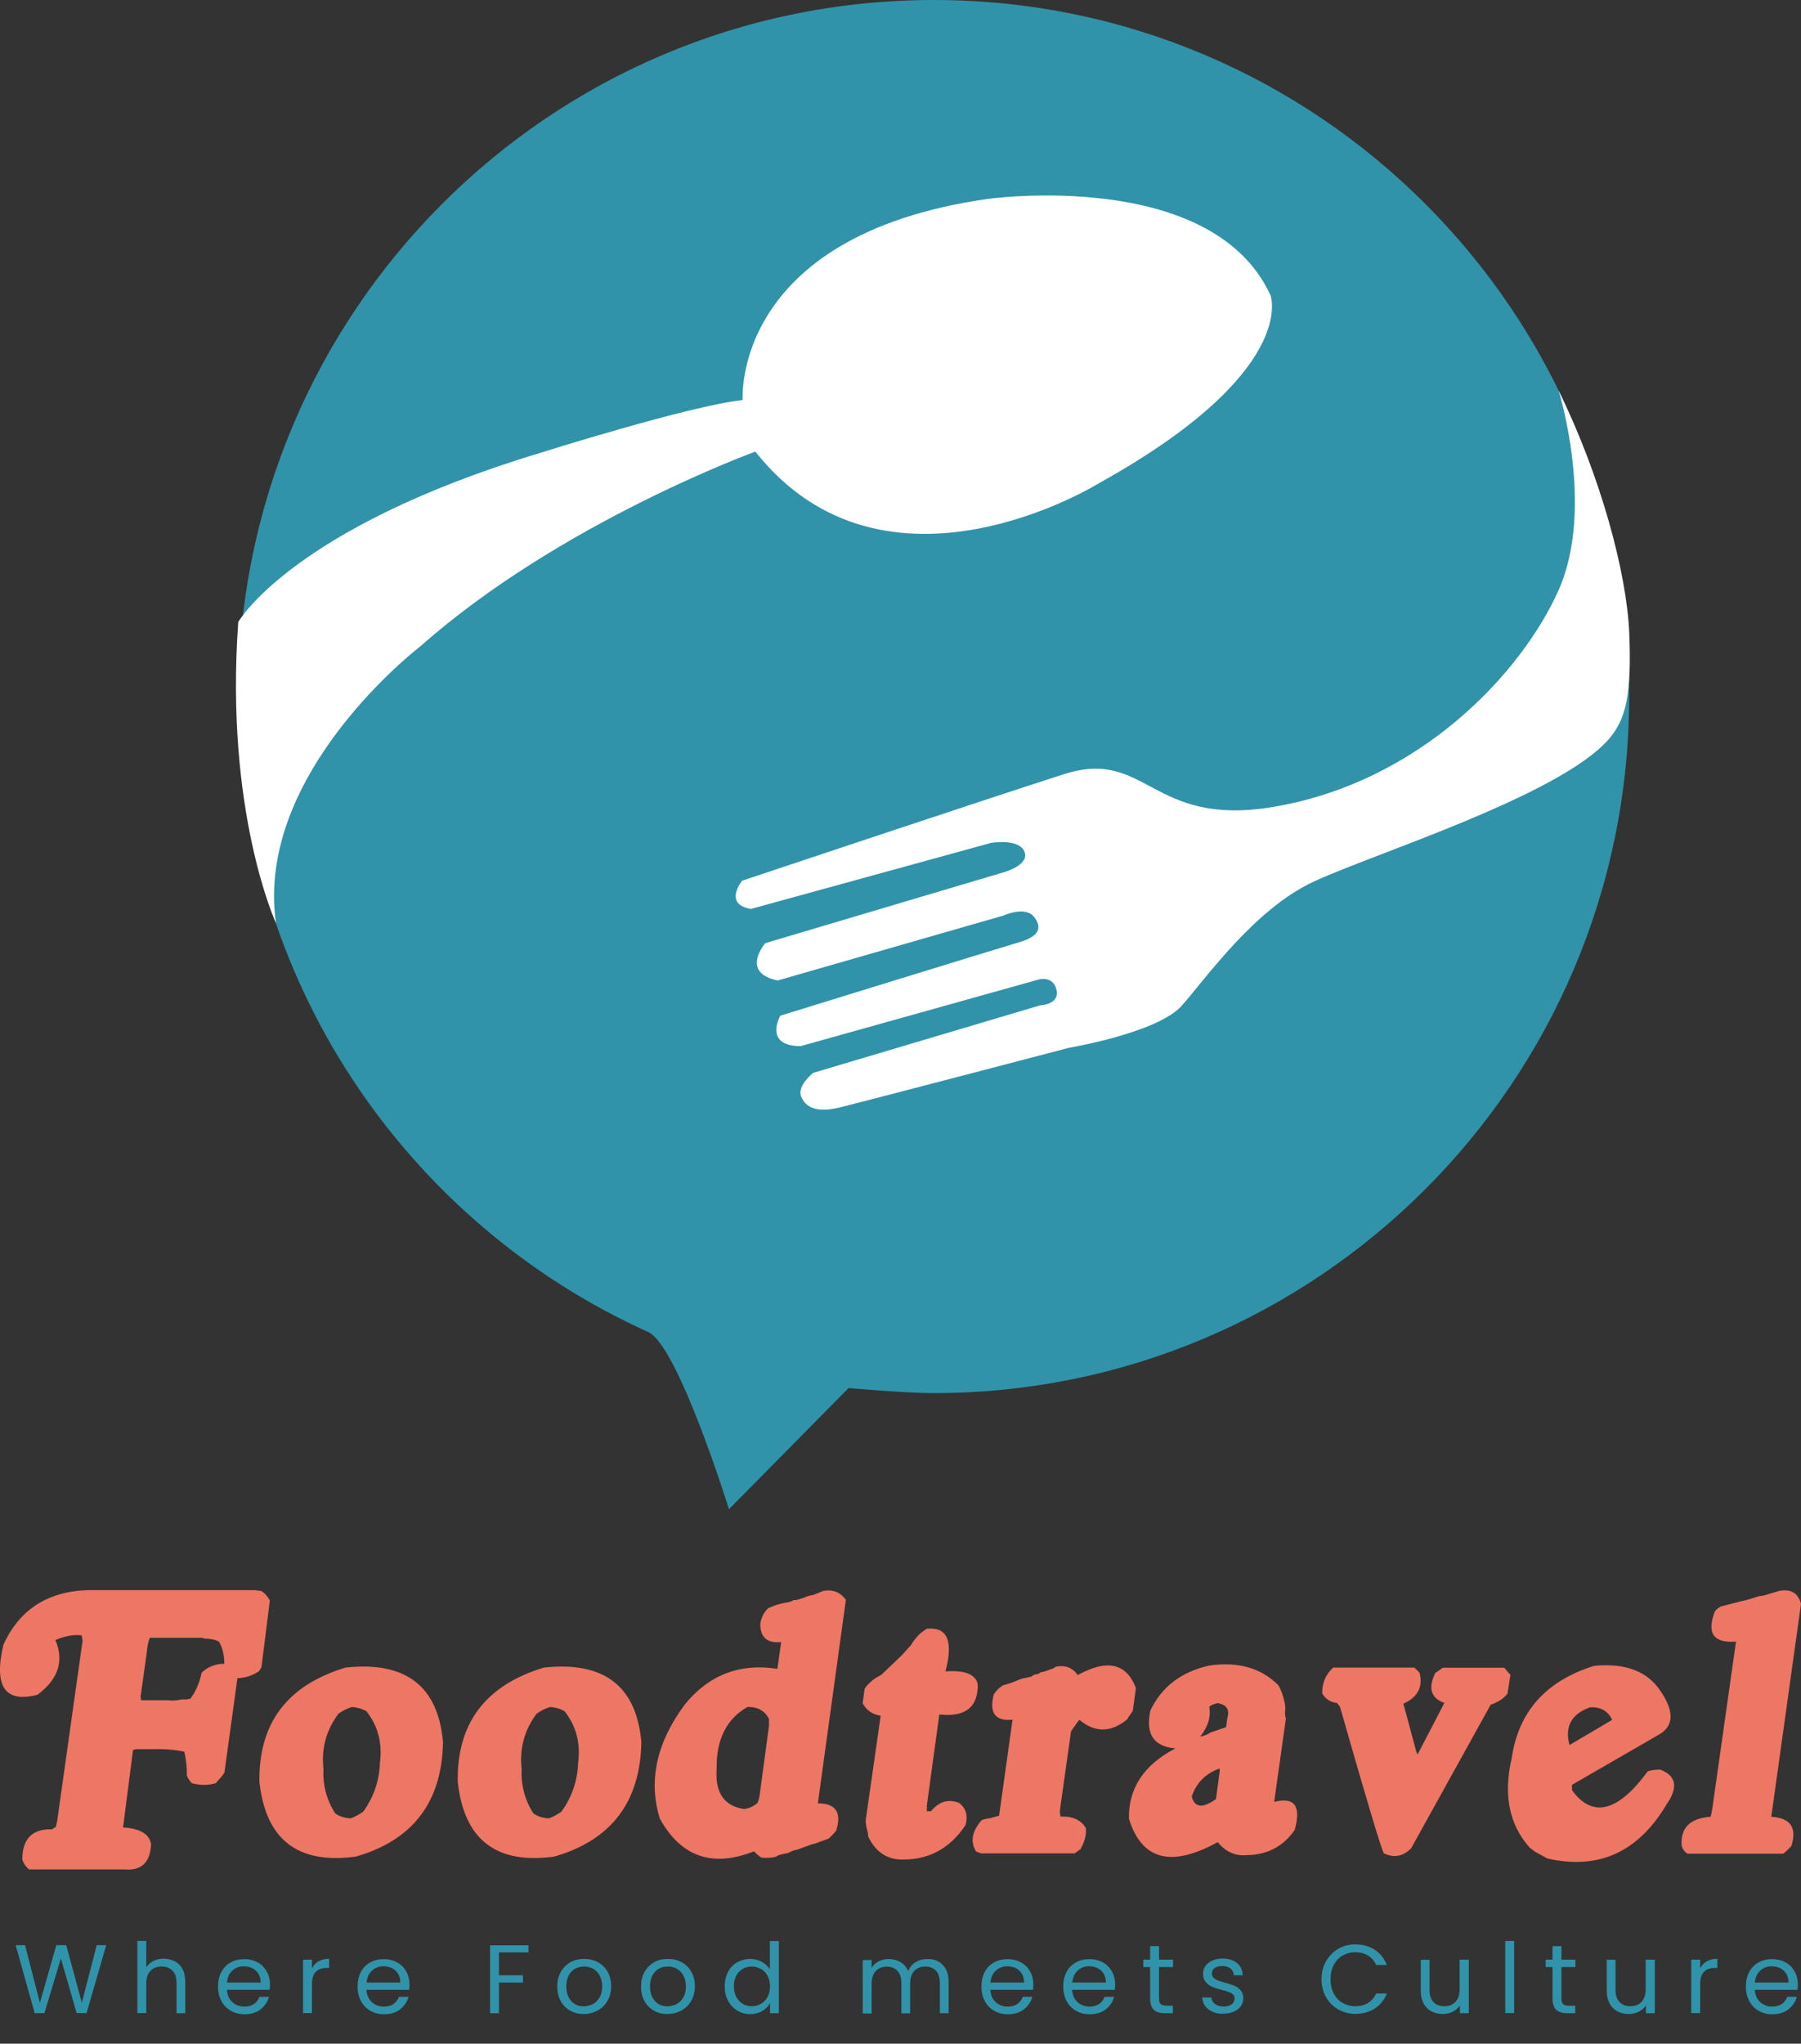<svg width="52" height="59" viewBox="0 0 52 59" fill="none" xmlns="http://www.w3.org/2000/svg">
<rect x="0" y="0" width="52" height="59" fill="#333333" stroke="none"/>
<path d="M0.096 47.489C0.553 46.474 1.371 45.943 2.535 45.907H7.344L7.535 45.929C7.631 45.98 7.718 46.071 7.791 46.208L7.549 48.134C7.54 48.152 7.531 48.166 7.517 48.184C7.503 48.202 7.494 48.22 7.485 48.243C7.298 48.371 7.092 48.44 6.855 48.449L6.481 51.17C6.449 51.225 6.412 51.28 6.366 51.325C6.321 51.376 6.275 51.426 6.229 51.481C6.01 51.545 5.782 51.545 5.54 51.481C5.467 51.408 5.421 51.33 5.394 51.252C5.403 51.074 5.38 50.864 5.334 50.621L5.321 50.571C5.069 50.516 4.768 50.489 4.416 50.498H3.928L3.841 50.521L3.553 52.757C4.047 52.789 4.316 52.949 4.362 53.242C4.339 53.772 4.078 54.014 3.59 53.969H0.836C0.74 53.886 0.676 53.79 0.644 53.681C0.644 53.086 0.932 52.794 1.503 52.812L1.613 52.739L1.649 52.583L2.384 47.37L2.361 47.214C2.138 47.182 1.882 47.228 1.599 47.347C1.855 47.951 1.686 48.481 1.078 48.929C0.142 49.167 -0.182 48.691 0.096 47.489ZM5.837 47.283H4.325C4.293 47.365 4.27 47.452 4.257 47.548C4.243 47.644 4.229 47.754 4.215 47.873L4.06 48.975L4.074 49.085H4.846C4.974 49.103 5.106 49.094 5.243 49.062H5.389L5.499 49.039C5.649 48.838 5.759 48.586 5.823 48.289C6.001 48.12 6.216 48.033 6.476 48.033C6.476 47.781 6.426 47.571 6.321 47.393C6.216 47.338 6.079 47.306 5.91 47.306L5.837 47.283Z" fill="#EE7664"/>
<path d="M9.979 48.142C11.709 47.955 12.65 48.673 12.791 50.296C12.76 52.02 11.924 53.123 10.28 53.598C8.595 53.831 7.668 53.109 7.49 51.435C7.467 49.748 8.293 48.65 9.979 48.142ZM10.389 49.322C10.326 49.304 10.248 49.286 10.161 49.281C10.024 49.322 9.896 49.386 9.773 49.473C9.417 49.949 9.275 50.479 9.339 51.069C9.316 51.527 9.426 51.956 9.677 52.35C9.796 52.437 9.947 52.487 10.125 52.496C10.239 52.455 10.357 52.391 10.485 52.304C10.791 51.883 10.951 51.412 10.97 50.891C11.043 50.328 10.915 49.83 10.581 49.405C10.517 49.368 10.453 49.341 10.389 49.322Z" fill="#EE7664"/>
<path d="M15.705 48.142C17.436 47.955 18.377 48.673 18.518 50.296C18.486 52.02 17.651 53.123 16.007 53.598C14.322 53.831 13.395 53.109 13.216 51.435C13.189 49.748 14.02 48.65 15.705 48.142ZM16.112 49.322C16.048 49.304 15.97 49.286 15.883 49.281C15.746 49.322 15.618 49.386 15.495 49.473C15.139 49.949 14.997 50.479 15.061 51.069C15.039 51.527 15.148 51.956 15.399 52.35C15.518 52.437 15.669 52.487 15.847 52.496C15.961 52.455 16.08 52.391 16.208 52.304C16.514 51.883 16.673 51.412 16.692 50.891C16.765 50.328 16.637 49.83 16.303 49.405C16.244 49.368 16.18 49.341 16.112 49.322Z" fill="#EE7664"/>
<path d="M23.77 45.929C24.044 45.879 24.263 45.966 24.423 46.185L23.614 52.062C24.13 52.062 24.308 52.322 24.144 52.848C24.112 52.889 24.076 52.926 24.044 52.962C24.007 52.999 23.971 53.036 23.93 53.077L23.532 53.223L23.436 53.246L23.039 53.392C22.998 53.401 22.957 53.411 22.911 53.424C22.866 53.438 22.815 53.461 22.761 53.493L22.496 53.552L22.4 53.603C22.336 53.621 22.272 53.63 22.208 53.635C22.144 53.639 22.071 53.635 21.989 53.63C21.948 53.607 21.911 53.58 21.879 53.552C21.847 53.525 21.811 53.488 21.77 53.447C20.569 53.923 19.664 53.607 19.052 52.505C18.715 51.417 18.952 50.319 19.765 49.217C20.463 48.353 21.358 48.01 22.445 48.179L22.555 47.406C22.153 47.447 21.952 47.274 21.952 46.885C21.975 46.707 22.048 46.56 22.171 46.437C22.322 46.354 22.537 46.29 22.811 46.245L22.92 46.194H22.993L23.222 46.121C23.276 46.089 23.363 46.066 23.477 46.048L23.77 45.929ZM21.587 49.277C20.975 49.624 20.678 50.219 20.692 51.065C20.642 51.76 20.911 52.144 21.491 52.226C21.619 52.208 21.747 52.153 21.865 52.057C21.897 51.993 21.92 51.915 21.934 51.819C21.948 51.728 21.961 51.623 21.975 51.513L22.203 49.821V49.629C22.089 49.395 21.884 49.277 21.587 49.277Z" fill="#EE7664"/>
<path d="M26.505 47.223C26.573 47.15 26.66 47.082 26.765 47.018H26.815C27.363 46.986 27.523 47.397 27.299 48.252C27.861 48.211 28.172 48.339 28.231 48.627C28.24 49.29 27.87 49.578 27.121 49.496L26.761 52.121V52.29H26.879C27.112 52.007 27.382 51.929 27.688 52.048C27.889 52.194 27.952 52.409 27.879 52.688C27.413 53.388 26.77 53.722 25.948 53.681C25.555 53.648 25.258 53.424 25.066 53.017C25.066 52.935 25.048 52.853 25.016 52.761L24.993 52.569L25.427 49.533C25.185 49.492 25.012 49.373 24.907 49.172L24.966 48.746C25.053 48.627 25.158 48.527 25.281 48.444L25.45 48.348L26.044 47.781L26.13 47.685L26.217 47.589L26.304 47.493L26.327 47.457C26.377 47.37 26.436 47.297 26.505 47.223Z" fill="#EE7664"/>
<path d="M30.414 48.165L30.487 48.115C30.761 48.065 30.971 48.147 31.117 48.358C31.962 47.891 32.523 48.014 32.797 48.733L32.711 49.373C32.688 49.428 32.642 49.496 32.578 49.578L32.555 49.629C32.081 50.022 31.619 50.031 31.167 49.652C31.126 49.693 31.09 49.739 31.053 49.798C31.017 49.853 30.975 49.912 30.925 49.981L30.624 52.107C30.615 52.158 30.61 52.208 30.605 52.263C30.601 52.318 30.605 52.382 30.624 52.446C30.962 52.428 31.204 52.537 31.35 52.77C31.373 52.958 31.322 53.164 31.195 53.388L31.026 53.507H28.331L28.185 53.456C28.007 53.173 28.062 52.871 28.34 52.551C28.372 52.533 28.409 52.523 28.45 52.514C28.491 52.505 28.537 52.496 28.582 52.492L28.847 52.418L29.235 49.647C28.738 49.697 28.555 49.455 28.692 48.92C28.747 48.824 28.838 48.733 28.957 48.655C29.03 48.636 29.108 48.614 29.199 48.582C29.286 48.55 29.386 48.508 29.5 48.463L29.779 48.403C29.829 48.353 29.893 48.33 29.971 48.33L30.044 48.28L30.153 48.257L30.414 48.165Z" fill="#EE7664"/>
<path d="M34.916 48.083C35.747 47.964 36.41 48.152 36.907 48.65C36.994 48.797 37.058 48.975 37.099 49.194L37.113 49.313C37.095 49.432 37.099 49.537 37.127 49.615L36.789 52.02C37.378 51.87 37.574 52.139 37.382 52.83C37.053 53.306 36.592 53.548 36.003 53.557C35.674 53.589 35.391 53.466 35.158 53.182C33.816 53.923 32.962 53.699 32.596 52.505C32.578 51.627 33.026 50.95 33.939 50.475C33.309 50.425 33.071 50.063 33.213 49.386C33.537 48.7 34.103 48.266 34.916 48.083ZM35.209 51.056C34.807 51.202 34.542 51.472 34.409 51.865C34.492 52.19 34.724 52.213 35.108 51.938L35.218 51.129L35.209 51.056ZM35.158 49.167C35.126 49.176 35.09 49.185 35.049 49.199C35.008 49.213 34.962 49.236 34.916 49.268C34.967 49.574 34.875 49.862 34.651 50.136C34.702 50.127 34.747 50.114 34.798 50.095C34.848 50.077 34.898 50.05 34.953 50.017L35.4 49.862L35.437 49.597C35.51 49.359 35.419 49.217 35.158 49.167Z" fill="#EE7664"/>
<path d="M38.177 48.893C38.168 48.595 38.273 48.344 38.492 48.143H40.835L40.953 48.252L40.99 48.303C41.086 48.705 40.931 49.002 40.52 49.185L40.894 50.576L40.931 50.649L41.703 49.163C41.314 49.025 41.227 48.737 41.438 48.303L41.657 48.147H43.433C43.456 48.17 43.483 48.202 43.511 48.239C43.538 48.275 43.575 48.312 43.611 48.353L43.525 48.897C43.406 49.044 43.241 49.149 43.041 49.213L40.743 53.361C40.511 53.594 40.25 53.644 39.958 53.507C39.903 53.452 39.478 52.039 38.688 49.272L38.602 49.163C38.428 49.149 38.282 49.062 38.177 48.893Z" fill="#EE7664"/>
<path d="M46.027 48.092C46.936 48.005 47.58 48.252 47.959 48.842C48.347 49.423 48.324 49.835 47.899 50.077L45.388 51.527V51.682C45.981 52.496 46.712 52.313 47.575 51.138C47.662 51.106 47.785 51.088 47.936 51.088C48.401 51.266 48.461 51.6 48.118 52.094C47.296 53.475 46.15 53.992 44.675 53.653L44.324 53.461L44.168 53.342C43.57 52.674 43.401 51.81 43.648 50.754C43.844 49.414 44.634 48.527 46.027 48.092ZM45.908 49.29C45.369 49.483 45.173 49.848 45.315 50.379L46.547 49.652C46.429 49.396 46.214 49.272 45.908 49.29Z" fill="#EE7664"/>
<path d="M50.922 46.062L51.37 45.929C51.708 45.865 51.918 45.989 52 46.304L51.142 52.45C51.699 52.483 51.891 52.766 51.721 53.297C51.69 53.328 51.653 53.365 51.617 53.402C51.58 53.438 51.539 53.475 51.489 53.516H48.721C48.625 53.452 48.566 53.365 48.552 53.251C48.529 52.757 48.808 52.492 49.388 52.45C49.406 52.396 49.42 52.332 49.429 52.268C49.443 52.203 49.452 52.135 49.461 52.062L50.123 47.393C49.479 47.443 49.274 47.155 49.507 46.533C49.539 46.478 49.598 46.423 49.689 46.377L50.256 46.231C50.37 46.208 50.466 46.181 50.543 46.158C50.626 46.135 50.699 46.108 50.772 46.085L50.922 46.062Z" fill="#EE7664"/>
<path d="M3.067 56.156L2.499 58.118H2.213L1.758 56.538L1.284 58.118L1.002 58.121L0.452 56.156H0.723L1.152 57.82L1.626 56.156H1.912L2.363 57.816L2.792 56.156H3.067Z" fill="#3093A9"/>
<path d="M5.049 56.622C5.144 56.674 5.217 56.747 5.269 56.846C5.324 56.946 5.349 57.067 5.349 57.21V58.121H5.096V57.247C5.096 57.092 5.06 56.975 4.982 56.894C4.905 56.813 4.799 56.773 4.667 56.773C4.531 56.773 4.425 56.813 4.344 56.898C4.263 56.982 4.223 57.103 4.223 57.265V58.117H3.966V56.034H4.223V56.795C4.274 56.718 4.344 56.655 4.432 56.611C4.52 56.567 4.619 56.545 4.733 56.545C4.85 56.549 4.953 56.575 5.049 56.622Z" fill="#3093A9"/>
<path d="M7.785 57.445H6.552C6.563 57.596 6.615 57.717 6.71 57.802C6.805 57.886 6.919 57.93 7.055 57.93C7.165 57.93 7.257 57.905 7.334 57.853C7.407 57.802 7.458 57.732 7.491 57.648H7.766C7.726 57.794 7.642 57.916 7.521 58.011C7.4 58.107 7.242 58.151 7.058 58.151C6.912 58.151 6.783 58.118 6.666 58.052C6.549 57.985 6.46 57.894 6.394 57.772C6.328 57.651 6.295 57.511 6.295 57.35C6.295 57.188 6.328 57.049 6.391 56.931C6.453 56.813 6.545 56.718 6.659 56.656C6.772 56.589 6.908 56.56 7.055 56.56C7.202 56.56 7.33 56.593 7.444 56.656C7.557 56.718 7.642 56.806 7.704 56.92C7.766 57.03 7.796 57.159 7.796 57.298C7.792 57.339 7.788 57.39 7.785 57.445ZM7.462 56.983C7.418 56.913 7.359 56.858 7.286 56.821C7.213 56.784 7.128 56.766 7.04 56.766C6.912 56.766 6.802 56.806 6.71 56.891C6.618 56.971 6.567 57.089 6.552 57.236H7.524C7.528 57.137 7.506 57.056 7.462 56.983Z" fill="#3093A9"/>
<path d="M9.197 56.622C9.282 56.575 9.381 56.549 9.502 56.549V56.813H9.436C9.15 56.813 9.007 56.968 9.007 57.28V58.118H8.75V56.575H9.007V56.825C9.051 56.74 9.113 56.67 9.197 56.622Z" fill="#3093A9"/>
<path d="M11.813 57.445H10.581C10.591 57.596 10.643 57.717 10.738 57.802C10.834 57.886 10.947 57.93 11.083 57.93C11.193 57.93 11.285 57.905 11.362 57.853C11.435 57.802 11.487 57.732 11.52 57.648H11.795C11.754 57.794 11.67 57.916 11.549 58.011C11.428 58.107 11.27 58.151 11.087 58.151C10.94 58.151 10.812 58.118 10.694 58.052C10.577 57.985 10.489 57.894 10.423 57.772C10.357 57.651 10.324 57.511 10.324 57.35C10.324 57.188 10.357 57.049 10.419 56.931C10.482 56.813 10.573 56.718 10.687 56.656C10.801 56.589 10.936 56.56 11.083 56.56C11.23 56.56 11.358 56.593 11.472 56.656C11.586 56.718 11.67 56.806 11.732 56.92C11.795 57.03 11.824 57.159 11.824 57.298C11.824 57.339 11.82 57.39 11.813 57.445ZM11.494 56.983C11.45 56.913 11.391 56.858 11.318 56.821C11.245 56.784 11.16 56.766 11.072 56.766C10.944 56.766 10.834 56.806 10.742 56.891C10.65 56.971 10.599 57.089 10.584 57.236H11.556C11.56 57.137 11.538 57.056 11.494 56.983Z" fill="#3093A9"/>
<path d="M15.258 56.156V56.365H14.406V57.026H15.1V57.236H14.406V58.121H14.15V56.16H15.258V56.156Z" fill="#3093A9"/>
<path d="M16.465 58.048C16.347 57.981 16.255 57.89 16.189 57.769C16.123 57.647 16.09 57.508 16.09 57.346C16.09 57.188 16.123 57.048 16.193 56.927C16.263 56.806 16.355 56.714 16.472 56.648C16.589 56.582 16.721 56.553 16.868 56.553C17.015 56.553 17.147 56.586 17.264 56.648C17.382 56.714 17.477 56.806 17.543 56.923C17.613 57.045 17.646 57.184 17.646 57.342C17.646 57.5 17.609 57.644 17.539 57.765C17.47 57.886 17.374 57.978 17.253 58.044C17.132 58.11 17 58.143 16.853 58.143C16.714 58.147 16.582 58.114 16.465 58.048ZM17.117 57.857C17.198 57.813 17.264 57.75 17.312 57.662C17.363 57.577 17.385 57.471 17.385 57.346C17.385 57.221 17.36 57.118 17.312 57.03C17.264 56.942 17.198 56.879 17.121 56.835C17.044 56.791 16.956 56.773 16.864 56.773C16.769 56.773 16.685 56.795 16.608 56.835C16.531 56.876 16.468 56.942 16.421 57.03C16.373 57.118 16.351 57.221 16.351 57.346C16.351 57.471 16.373 57.577 16.421 57.666C16.468 57.754 16.527 57.816 16.604 57.86C16.681 57.904 16.765 57.923 16.857 57.923C16.949 57.919 17.037 57.897 17.117 57.857Z" fill="#3093A9"/>
<path d="M18.882 58.048C18.765 57.981 18.673 57.89 18.607 57.769C18.541 57.647 18.508 57.508 18.508 57.346C18.508 57.188 18.541 57.048 18.61 56.927C18.68 56.806 18.772 56.714 18.889 56.648C19.007 56.582 19.139 56.553 19.285 56.553C19.432 56.553 19.564 56.586 19.682 56.648C19.799 56.714 19.895 56.806 19.96 56.923C20.03 57.045 20.063 57.184 20.063 57.342C20.063 57.5 20.027 57.644 19.957 57.765C19.887 57.886 19.792 57.978 19.671 58.044C19.55 58.11 19.418 58.143 19.271 58.143C19.131 58.147 18.999 58.114 18.882 58.048ZM19.535 57.857C19.616 57.813 19.682 57.75 19.729 57.662C19.781 57.577 19.803 57.471 19.803 57.346C19.803 57.221 19.777 57.118 19.729 57.03C19.682 56.942 19.616 56.879 19.539 56.835C19.462 56.791 19.374 56.773 19.282 56.773C19.186 56.773 19.102 56.795 19.025 56.835C18.948 56.876 18.886 56.942 18.838 57.03C18.79 57.118 18.768 57.221 18.768 57.346C18.768 57.471 18.79 57.577 18.838 57.666C18.886 57.754 18.944 57.816 19.021 57.86C19.098 57.904 19.183 57.923 19.274 57.923C19.366 57.919 19.454 57.897 19.535 57.857Z" fill="#3093A9"/>
<path d="M21.021 56.927C21.083 56.81 21.171 56.714 21.285 56.652C21.399 56.589 21.523 56.553 21.659 56.553C21.78 56.553 21.89 56.582 21.993 56.637C22.096 56.692 22.177 56.766 22.228 56.854V56.038H22.488V58.121H22.232V57.831C22.18 57.923 22.107 58 22.008 58.059C21.909 58.117 21.791 58.147 21.659 58.147C21.523 58.147 21.399 58.114 21.285 58.044C21.171 57.974 21.087 57.882 21.021 57.761C20.955 57.64 20.925 57.5 20.925 57.346C20.925 57.184 20.959 57.048 21.021 56.927ZM22.162 57.041C22.114 56.957 22.052 56.887 21.971 56.843C21.89 56.799 21.802 56.773 21.707 56.773C21.611 56.773 21.523 56.795 21.447 56.839C21.369 56.883 21.303 56.949 21.259 57.037C21.212 57.126 21.19 57.225 21.19 57.342C21.19 57.46 21.212 57.563 21.259 57.651C21.307 57.739 21.369 57.805 21.447 57.849C21.523 57.897 21.611 57.919 21.707 57.919C21.802 57.919 21.89 57.897 21.971 57.849C22.052 57.802 22.114 57.735 22.162 57.651C22.209 57.563 22.232 57.464 22.232 57.346C22.232 57.228 22.209 57.129 22.162 57.041Z" fill="#3093A9"/>
<path d="M27.085 56.622C27.18 56.674 27.254 56.747 27.309 56.846C27.364 56.946 27.389 57.067 27.389 57.21V58.121H27.136V57.247C27.136 57.093 27.099 56.975 27.023 56.894C26.945 56.813 26.843 56.773 26.714 56.773C26.582 56.773 26.476 56.817 26.395 56.902C26.318 56.986 26.278 57.111 26.278 57.273V58.125H26.025V57.251C26.025 57.096 25.988 56.979 25.911 56.898C25.834 56.817 25.731 56.777 25.603 56.777C25.471 56.777 25.364 56.821 25.284 56.905C25.207 56.99 25.166 57.115 25.166 57.276V58.129H24.909V56.586H25.166V56.81C25.218 56.729 25.284 56.666 25.372 56.622C25.46 56.578 25.551 56.556 25.654 56.556C25.782 56.556 25.896 56.586 25.999 56.645C26.098 56.703 26.171 56.788 26.223 56.902C26.267 56.791 26.337 56.707 26.436 56.648C26.535 56.589 26.645 56.556 26.766 56.556C26.887 56.549 26.993 56.575 27.085 56.622Z" fill="#3093A9"/>
<path d="M29.825 57.445H28.593C28.604 57.596 28.655 57.717 28.75 57.802C28.846 57.886 28.959 57.93 29.095 57.93C29.205 57.93 29.297 57.905 29.374 57.853C29.447 57.802 29.499 57.732 29.532 57.648H29.807C29.766 57.794 29.682 57.916 29.561 58.011C29.44 58.107 29.282 58.151 29.099 58.151C28.952 58.151 28.824 58.118 28.706 58.052C28.589 57.985 28.501 57.894 28.435 57.772C28.369 57.651 28.336 57.511 28.336 57.35C28.336 57.188 28.369 57.049 28.431 56.931C28.493 56.813 28.585 56.718 28.699 56.656C28.813 56.589 28.948 56.56 29.095 56.56C29.242 56.56 29.37 56.593 29.484 56.656C29.598 56.718 29.682 56.806 29.744 56.92C29.807 57.03 29.836 57.159 29.836 57.298C29.832 57.339 29.832 57.39 29.825 57.445ZM29.506 56.983C29.462 56.913 29.403 56.858 29.33 56.821C29.256 56.784 29.172 56.766 29.084 56.766C28.956 56.766 28.846 56.806 28.754 56.891C28.662 56.971 28.611 57.089 28.596 57.236H29.568C29.568 57.137 29.546 57.056 29.506 56.983Z" fill="#3093A9"/>
<path d="M32.188 57.445H30.955C30.966 57.596 31.017 57.717 31.113 57.802C31.208 57.886 31.322 57.93 31.458 57.93C31.568 57.93 31.659 57.905 31.736 57.853C31.81 57.802 31.861 57.732 31.894 57.648H32.169C32.129 57.794 32.045 57.916 31.924 58.011C31.802 58.107 31.645 58.151 31.461 58.151C31.314 58.151 31.186 58.118 31.069 58.052C30.951 57.985 30.863 57.894 30.797 57.772C30.731 57.651 30.698 57.511 30.698 57.35C30.698 57.188 30.731 57.049 30.794 56.931C30.856 56.813 30.948 56.718 31.061 56.656C31.175 56.589 31.311 56.56 31.458 56.56C31.604 56.56 31.733 56.593 31.846 56.656C31.96 56.718 32.045 56.806 32.107 56.92C32.169 57.03 32.199 57.159 32.199 57.298C32.195 57.339 32.195 57.39 32.188 57.445ZM31.869 56.983C31.825 56.913 31.766 56.858 31.692 56.821C31.619 56.784 31.535 56.766 31.447 56.766C31.318 56.766 31.208 56.806 31.116 56.891C31.025 56.971 30.973 57.089 30.959 57.236H31.931C31.931 57.137 31.909 57.056 31.869 56.983Z" fill="#3093A9"/>
<path d="M33.465 56.788V57.699C33.465 57.776 33.479 57.827 33.512 57.857C33.545 57.886 33.6 57.904 33.677 57.904H33.864V58.121H33.633C33.49 58.121 33.384 58.088 33.314 58.022C33.245 57.956 33.208 57.849 33.208 57.699V56.788H33.01V56.575H33.208V56.185H33.465V56.575H33.868V56.788H33.465Z" fill="#3093A9"/>
<path d="M35.024 58.085C34.928 58.044 34.855 57.989 34.8 57.916C34.745 57.842 34.716 57.761 34.708 57.666H34.972C34.98 57.743 35.016 57.805 35.079 57.853C35.145 57.901 35.229 57.927 35.332 57.927C35.431 57.927 35.508 57.905 35.563 57.861C35.618 57.816 35.647 57.761 35.647 57.695C35.647 57.629 35.618 57.578 35.556 57.544C35.497 57.511 35.402 57.478 35.277 57.449C35.163 57.42 35.068 57.39 34.998 57.357C34.925 57.328 34.862 57.28 34.811 57.218C34.76 57.155 34.734 57.078 34.734 56.975C34.734 56.898 34.756 56.825 34.804 56.758C34.851 56.692 34.917 56.641 35.002 56.6C35.086 56.564 35.185 56.542 35.299 56.542C35.468 56.542 35.607 56.586 35.713 56.67C35.82 56.758 35.875 56.876 35.882 57.026H35.625C35.618 56.946 35.589 56.88 35.53 56.832C35.471 56.784 35.391 56.758 35.291 56.758C35.2 56.758 35.127 56.777 35.071 56.817C35.016 56.858 34.991 56.909 34.991 56.971C34.991 57.023 35.005 57.063 35.038 57.096C35.071 57.129 35.112 57.155 35.163 57.173C35.215 57.192 35.281 57.214 35.369 57.24C35.479 57.269 35.57 57.298 35.64 57.328C35.71 57.357 35.768 57.401 35.82 57.46C35.871 57.519 35.897 57.596 35.897 57.688C35.897 57.772 35.875 57.849 35.827 57.916C35.779 57.982 35.713 58.037 35.629 58.074C35.545 58.11 35.446 58.132 35.336 58.132C35.222 58.147 35.115 58.125 35.024 58.085Z" fill="#3093A9"/>
<path d="M38.285 56.622C38.373 56.468 38.49 56.35 38.637 56.262C38.787 56.174 38.952 56.134 39.132 56.134C39.345 56.134 39.532 56.185 39.693 56.288C39.851 56.391 39.968 56.538 40.042 56.729H39.734C39.679 56.611 39.602 56.519 39.499 56.457C39.396 56.395 39.275 56.361 39.132 56.361C38.996 56.361 38.872 56.395 38.765 56.457C38.655 56.519 38.571 56.611 38.508 56.729C38.446 56.846 38.417 56.982 38.417 57.14C38.417 57.294 38.446 57.434 38.508 57.552C38.571 57.669 38.655 57.761 38.765 57.824C38.875 57.886 38.996 57.919 39.132 57.919C39.275 57.919 39.396 57.886 39.499 57.824C39.602 57.761 39.679 57.669 39.734 57.552H40.042C39.968 57.739 39.851 57.886 39.693 57.985C39.536 58.088 39.349 58.139 39.132 58.139C38.949 58.139 38.784 58.095 38.637 58.011C38.49 57.926 38.369 57.805 38.285 57.655C38.2 57.504 38.156 57.331 38.156 57.14C38.156 56.949 38.2 56.773 38.285 56.622Z" fill="#3093A9"/>
<path d="M42.408 56.578V58.121H42.151V57.894C42.104 57.971 42.034 58.033 41.946 58.077C41.858 58.121 41.763 58.143 41.656 58.143C41.535 58.143 41.429 58.118 41.333 58.07C41.238 58.019 41.161 57.945 41.106 57.846C41.051 57.747 41.022 57.625 41.022 57.482V56.578H41.275V57.449C41.275 57.6 41.311 57.717 41.388 57.798C41.465 57.879 41.572 57.919 41.704 57.919C41.84 57.919 41.95 57.875 42.027 57.791C42.104 57.706 42.144 57.585 42.144 57.423V56.575H42.408V56.578Z" fill="#3093A9"/>
<path d="M43.718 56.034V58.117H43.461V56.034H43.718Z" fill="#3093A9"/>
<path d="M45.083 56.788V57.699C45.083 57.776 45.097 57.827 45.13 57.857C45.163 57.886 45.218 57.904 45.295 57.904H45.482V58.121H45.251C45.108 58.121 45.002 58.088 44.932 58.022C44.862 57.956 44.826 57.849 44.826 57.699V56.788H44.628V56.575H44.826V56.185H45.083V56.575H45.486V56.788H45.083Z" fill="#3093A9"/>
<path d="M47.779 56.578V58.121H47.522V57.894C47.474 57.971 47.405 58.033 47.317 58.077C47.229 58.121 47.133 58.143 47.027 58.143C46.906 58.143 46.8 58.118 46.704 58.07C46.609 58.019 46.532 57.945 46.477 57.846C46.422 57.747 46.392 57.625 46.392 57.482V56.578H46.645V57.449C46.645 57.6 46.682 57.717 46.759 57.798C46.836 57.879 46.943 57.919 47.075 57.919C47.21 57.919 47.321 57.875 47.398 57.791C47.474 57.706 47.515 57.585 47.515 57.423V56.575H47.779V56.578Z" fill="#3093A9"/>
<path d="M49.279 56.622C49.364 56.575 49.462 56.549 49.584 56.549V56.813H49.517C49.231 56.813 49.088 56.968 49.088 57.28V58.118H48.831V56.575H49.088V56.825C49.132 56.74 49.198 56.67 49.279 56.622Z" fill="#3093A9"/>
<path d="M51.898 57.445H50.666C50.677 57.596 50.728 57.717 50.824 57.802C50.919 57.886 51.033 57.93 51.168 57.93C51.278 57.93 51.37 57.905 51.447 57.853C51.52 57.802 51.572 57.732 51.605 57.648H51.88C51.84 57.794 51.755 57.916 51.634 58.011C51.513 58.107 51.355 58.151 51.172 58.151C51.025 58.151 50.897 58.118 50.779 58.052C50.662 57.985 50.574 57.894 50.508 57.772C50.442 57.651 50.409 57.511 50.409 57.35C50.409 57.188 50.442 57.049 50.504 56.931C50.567 56.813 50.658 56.718 50.772 56.656C50.886 56.589 51.022 56.56 51.168 56.56C51.315 56.56 51.443 56.593 51.557 56.656C51.671 56.718 51.755 56.806 51.818 56.92C51.88 57.03 51.909 57.159 51.909 57.298C51.906 57.339 51.902 57.39 51.898 57.445ZM51.575 56.983C51.532 56.913 51.473 56.858 51.399 56.821C51.326 56.784 51.242 56.766 51.154 56.766C51.025 56.766 50.915 56.806 50.824 56.891C50.732 56.971 50.68 57.089 50.666 57.236H51.638C51.642 57.137 51.62 57.056 51.575 56.983Z" fill="#3093A9"/>
<path d="M47.038 20.11C47.038 31.215 38.046 40.219 26.957 40.219C26.124 40.219 24.502 40.072 24.502 40.072L21.047 43.57C21.047 43.57 19.579 38.845 18.717 38.456C11.74 35.308 6.879 28.28 6.879 20.113C6.879 9.004 15.87 0 26.96 0C38.05 0 47.038 9.004 47.038 20.11Z" fill="#3093A9"/>
<path d="M6.879 17.957C6.879 17.957 8.412 15.253 15.551 13.089C15.551 13.089 19.92 11.708 21.443 11.55C21.443 11.55 21.101 6.811 28.497 5.745C28.497 5.745 34.994 4.827 36.685 8.53C36.685 8.53 37.514 10.734 31.74 13.945C31.74 13.945 25.57 17.788 21.809 13.038C21.809 13.038 16.171 15.088 12.147 18.651C12.147 18.651 7.348 22.31 7.968 26.649C7.968 26.656 6.486 23.431 6.879 17.957Z" fill="white"/>
<path d="M45.002 11.278C45.002 11.278 46.058 14.658 45.002 17.035C43.945 19.412 40.996 22.601 36.722 23.302C33.215 23.875 33.109 21.583 30.717 22.351C28.325 23.119 21.428 25.425 21.428 25.425C21.428 25.425 20.871 26.105 21.681 26.241L28.615 24.334C28.615 24.334 29.425 24.195 29.58 24.592C29.734 24.992 28.941 25.194 28.941 25.194L22.096 27.229C22.096 27.229 21.355 28.082 22.455 28.306L28.985 26.428C28.985 26.428 29.62 26.134 29.873 26.491C30.13 26.847 29.91 27.064 29.411 27.207C28.912 27.351 22.529 29.323 22.529 29.323C22.529 29.323 22.03 30.201 23.119 30.201L29.983 28.28C29.983 28.28 30.405 28.151 30.504 28.578C30.603 29.004 30.038 29.022 30.038 29.022L23.479 30.973C23.479 30.973 23.009 31.344 23.13 31.652C23.255 31.961 23.556 32.145 24.275 31.965C24.99 31.788 30.867 30.249 30.867 30.249C30.867 30.249 33.417 29.819 34.114 29.04C34.811 28.262 36.205 26.248 37.947 25.444C39.69 24.639 45.006 22.975 46.436 21.355C46.954 20.771 47.111 20.044 47.042 18.284C46.968 16.528 46.212 13.736 45.002 11.278Z" fill="white"/>
</svg>
